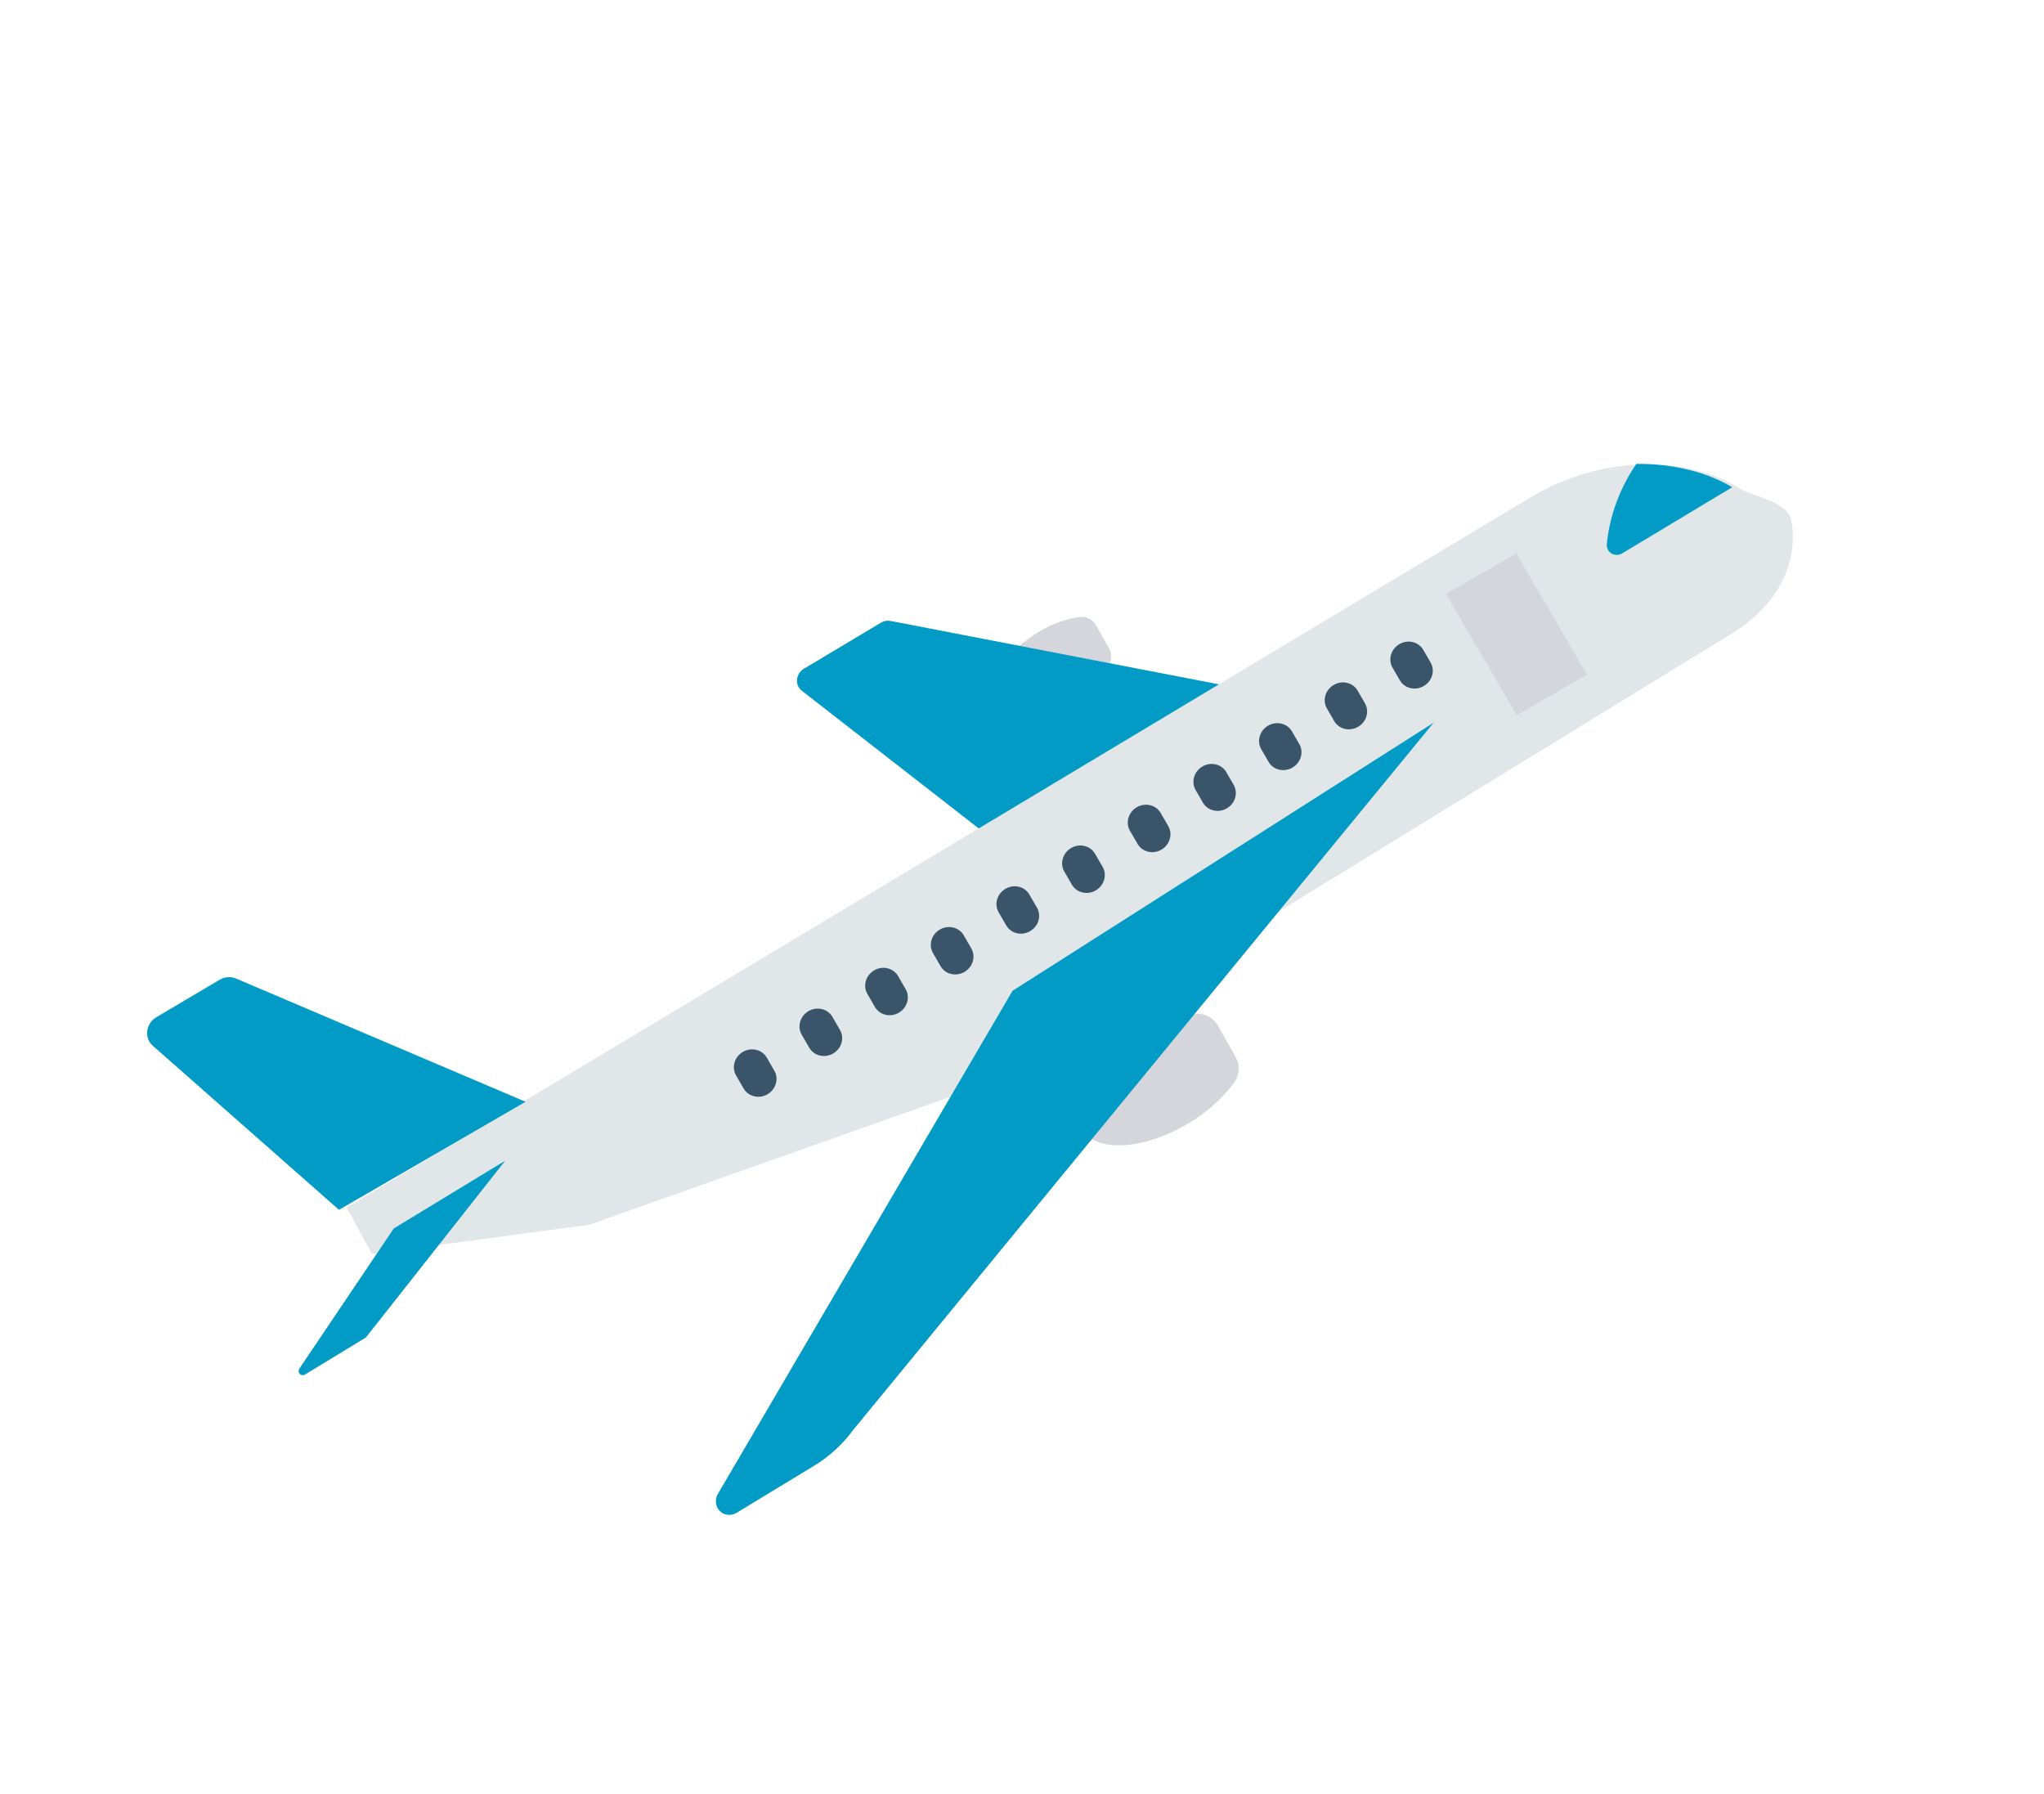 <svg width="139" height="122" viewBox="0 0 139 122" fill="none" xmlns="http://www.w3.org/2000/svg">
<path d="M81.231 68.953C79.88 69.163 78.573 69.648 77.392 70.376C74.312 72.22 72.578 75.062 73.519 76.724C74.46 78.386 77.719 78.237 80.799 76.393C81.998 75.695 83.053 74.766 83.899 73.663C84.29 73.128 84.341 72.428 84.028 71.876L82.805 69.718C82.494 69.165 81.877 68.865 81.231 68.953Z" fill="#D5D6DB"/>
<path d="M73.388 41.956C72.408 42.109 71.46 42.461 70.603 42.989C68.371 44.326 67.112 46.387 67.794 47.591C68.476 48.794 70.84 48.686 73.073 47.35C73.942 46.844 74.707 46.169 75.32 45.369C75.604 44.982 75.641 44.474 75.414 44.075L74.528 42.512C74.303 42.111 73.856 41.893 73.388 41.956Z" fill="#D5D6DB"/>
<path d="M60.558 42.222C60.338 42.179 60.106 42.221 59.907 42.34L54.667 45.473C54.229 45.734 54.069 46.291 54.309 46.717C54.364 46.814 54.438 46.9 54.526 46.968L68.037 57.482L85.509 47.037L60.558 42.222Z" fill="#029BC5"/>
<path d="M117.104 43.484L68.853 73.085L40.075 83.277L25.298 85.264L23.566 82.117L104.028 33.854C106.425 32.409 109.122 31.622 111.846 31.573C113.039 31.559 114.222 31.699 115.367 31.989C116.382 32.237 117.35 32.636 118.242 33.172C119.238 33.779 121.105 33.992 121.741 35.09C121.743 35.089 123.32 40.021 117.104 43.484Z" fill="#E1E6E9"/>
<path d="M68.858 67.372L48.796 101.622C48.547 102.105 48.723 102.684 49.188 102.913C49.473 103.054 49.816 103.035 50.099 102.863L55.382 99.655C56.398 99.037 57.289 98.221 58 97.257L97.494 49.14L68.858 67.372Z" fill="#029BC5"/>
<path d="M16.046 66.535C15.693 66.385 15.28 66.416 14.937 66.619L10.632 69.169C10.046 69.516 9.832 70.255 10.154 70.82C10.216 70.927 10.294 71.023 10.387 71.105L23.052 82.265L35.739 74.917L16.046 66.535Z" fill="#029BC5"/>
<path d="M26.781 83.529L20.365 93.051C20.27 93.188 20.299 93.371 20.43 93.46C20.523 93.525 20.648 93.525 20.748 93.46L24.834 90.974C24.865 90.955 24.894 90.93 24.917 90.9L34.355 78.926L26.781 83.529Z" fill="#029BC5"/>
<path d="M114.866 31.953C113.7 31.666 112.495 31.529 111.279 31.545C110.149 33.19 109.454 35.085 109.264 37.039C109.258 37.434 109.572 37.743 109.966 37.73C110.088 37.726 110.208 37.69 110.316 37.627L117.796 33.128C116.887 32.595 115.9 32.2 114.866 31.953Z" fill="#029BC5"/>
<path d="M98.332 40.395L103.112 37.628L107.926 45.867L103.146 48.634L98.332 40.395Z" fill="#D5D6DB"/>
<path d="M95.167 43.797C94.59 44.132 94.38 44.85 94.699 45.401L95.215 46.293C95.553 46.832 96.286 46.983 96.853 46.629C97.392 46.293 97.589 45.616 97.305 45.081L96.789 44.189C96.47 43.639 95.745 43.463 95.167 43.797Z" fill="#3A556A"/>
<path d="M90.703 46.57C90.126 46.905 89.916 47.623 90.235 48.173L90.751 49.066C91.089 49.605 91.822 49.755 92.388 49.402C92.927 49.065 93.125 48.389 92.841 47.854L92.324 46.961C92.006 46.411 91.28 46.236 90.703 46.57Z" fill="#3A556A"/>
<path d="M86.237 49.343C85.661 49.678 85.452 50.395 85.77 50.946L86.287 51.838C86.624 52.377 87.358 52.527 87.924 52.174C88.463 51.837 88.661 51.161 88.376 50.626L87.86 49.734C87.541 49.183 86.815 49.008 86.237 49.343Z" fill="#3A556A"/>
<path d="M81.773 52.116C81.197 52.451 80.988 53.168 81.306 53.718L81.822 54.61C82.16 55.149 82.893 55.3 83.46 54.947C83.999 54.61 84.196 53.934 83.912 53.398L83.395 52.506C83.077 51.956 82.35 51.781 81.773 52.116Z" fill="#3A556A"/>
<path d="M77.309 54.888C76.733 55.223 76.523 55.94 76.842 56.491L77.358 57.383C77.677 57.933 78.402 58.108 78.979 57.773C79.556 57.439 79.766 56.722 79.447 56.172L78.931 55.28C78.613 54.729 77.888 54.554 77.31 54.887C77.31 54.888 77.31 54.888 77.309 54.888Z" fill="#3A556A"/>
<path d="M72.844 57.661C72.268 57.996 72.058 58.713 72.377 59.263L72.893 60.155C73.212 60.705 73.938 60.88 74.514 60.546C75.091 60.211 75.301 59.494 74.983 58.944L74.466 58.052C74.148 57.502 73.423 57.326 72.846 57.66C72.845 57.66 72.845 57.66 72.844 57.661Z" fill="#3A556A"/>
<path d="M68.38 60.433C67.803 60.768 67.594 61.485 67.913 62.036L68.429 62.928C68.748 63.477 69.474 63.651 70.05 63.316C70.626 62.981 70.835 62.266 70.518 61.717L70.001 60.825C69.683 60.274 68.957 60.099 68.38 60.433Z" fill="#3A556A"/>
<path d="M63.915 63.206C63.338 63.541 63.129 64.258 63.448 64.808L63.964 65.7C64.283 66.25 65.009 66.423 65.586 66.088C66.161 65.754 66.37 65.038 66.053 64.489L65.537 63.597C65.218 63.047 64.493 62.871 63.915 63.206Z" fill="#3A556A"/>
<path d="M59.451 65.978C58.874 66.313 58.665 67.03 58.984 67.581L59.5 68.473C59.819 69.022 60.545 69.196 61.122 68.861C61.697 68.526 61.906 67.811 61.589 67.262L61.073 66.37C60.754 65.819 60.028 65.644 59.451 65.978Z" fill="#3A556A"/>
<path d="M54.985 68.751C54.409 69.086 54.199 69.803 54.517 70.353L54.518 70.354L55.035 71.246C55.354 71.796 56.08 71.969 56.656 71.634C57.231 71.3 57.44 70.584 57.123 70.035L56.607 69.143C56.289 68.592 55.563 68.417 54.985 68.751Z" fill="#3A556A"/>
<path d="M50.522 71.523C49.945 71.857 49.736 72.574 50.054 73.124L50.055 73.125L50.571 74.018C50.89 74.567 51.616 74.741 52.193 74.406C52.768 74.071 52.977 73.356 52.66 72.807L52.144 71.915C51.825 71.364 51.099 71.189 50.522 71.523Z" fill="#3A556A"/>
</svg>
